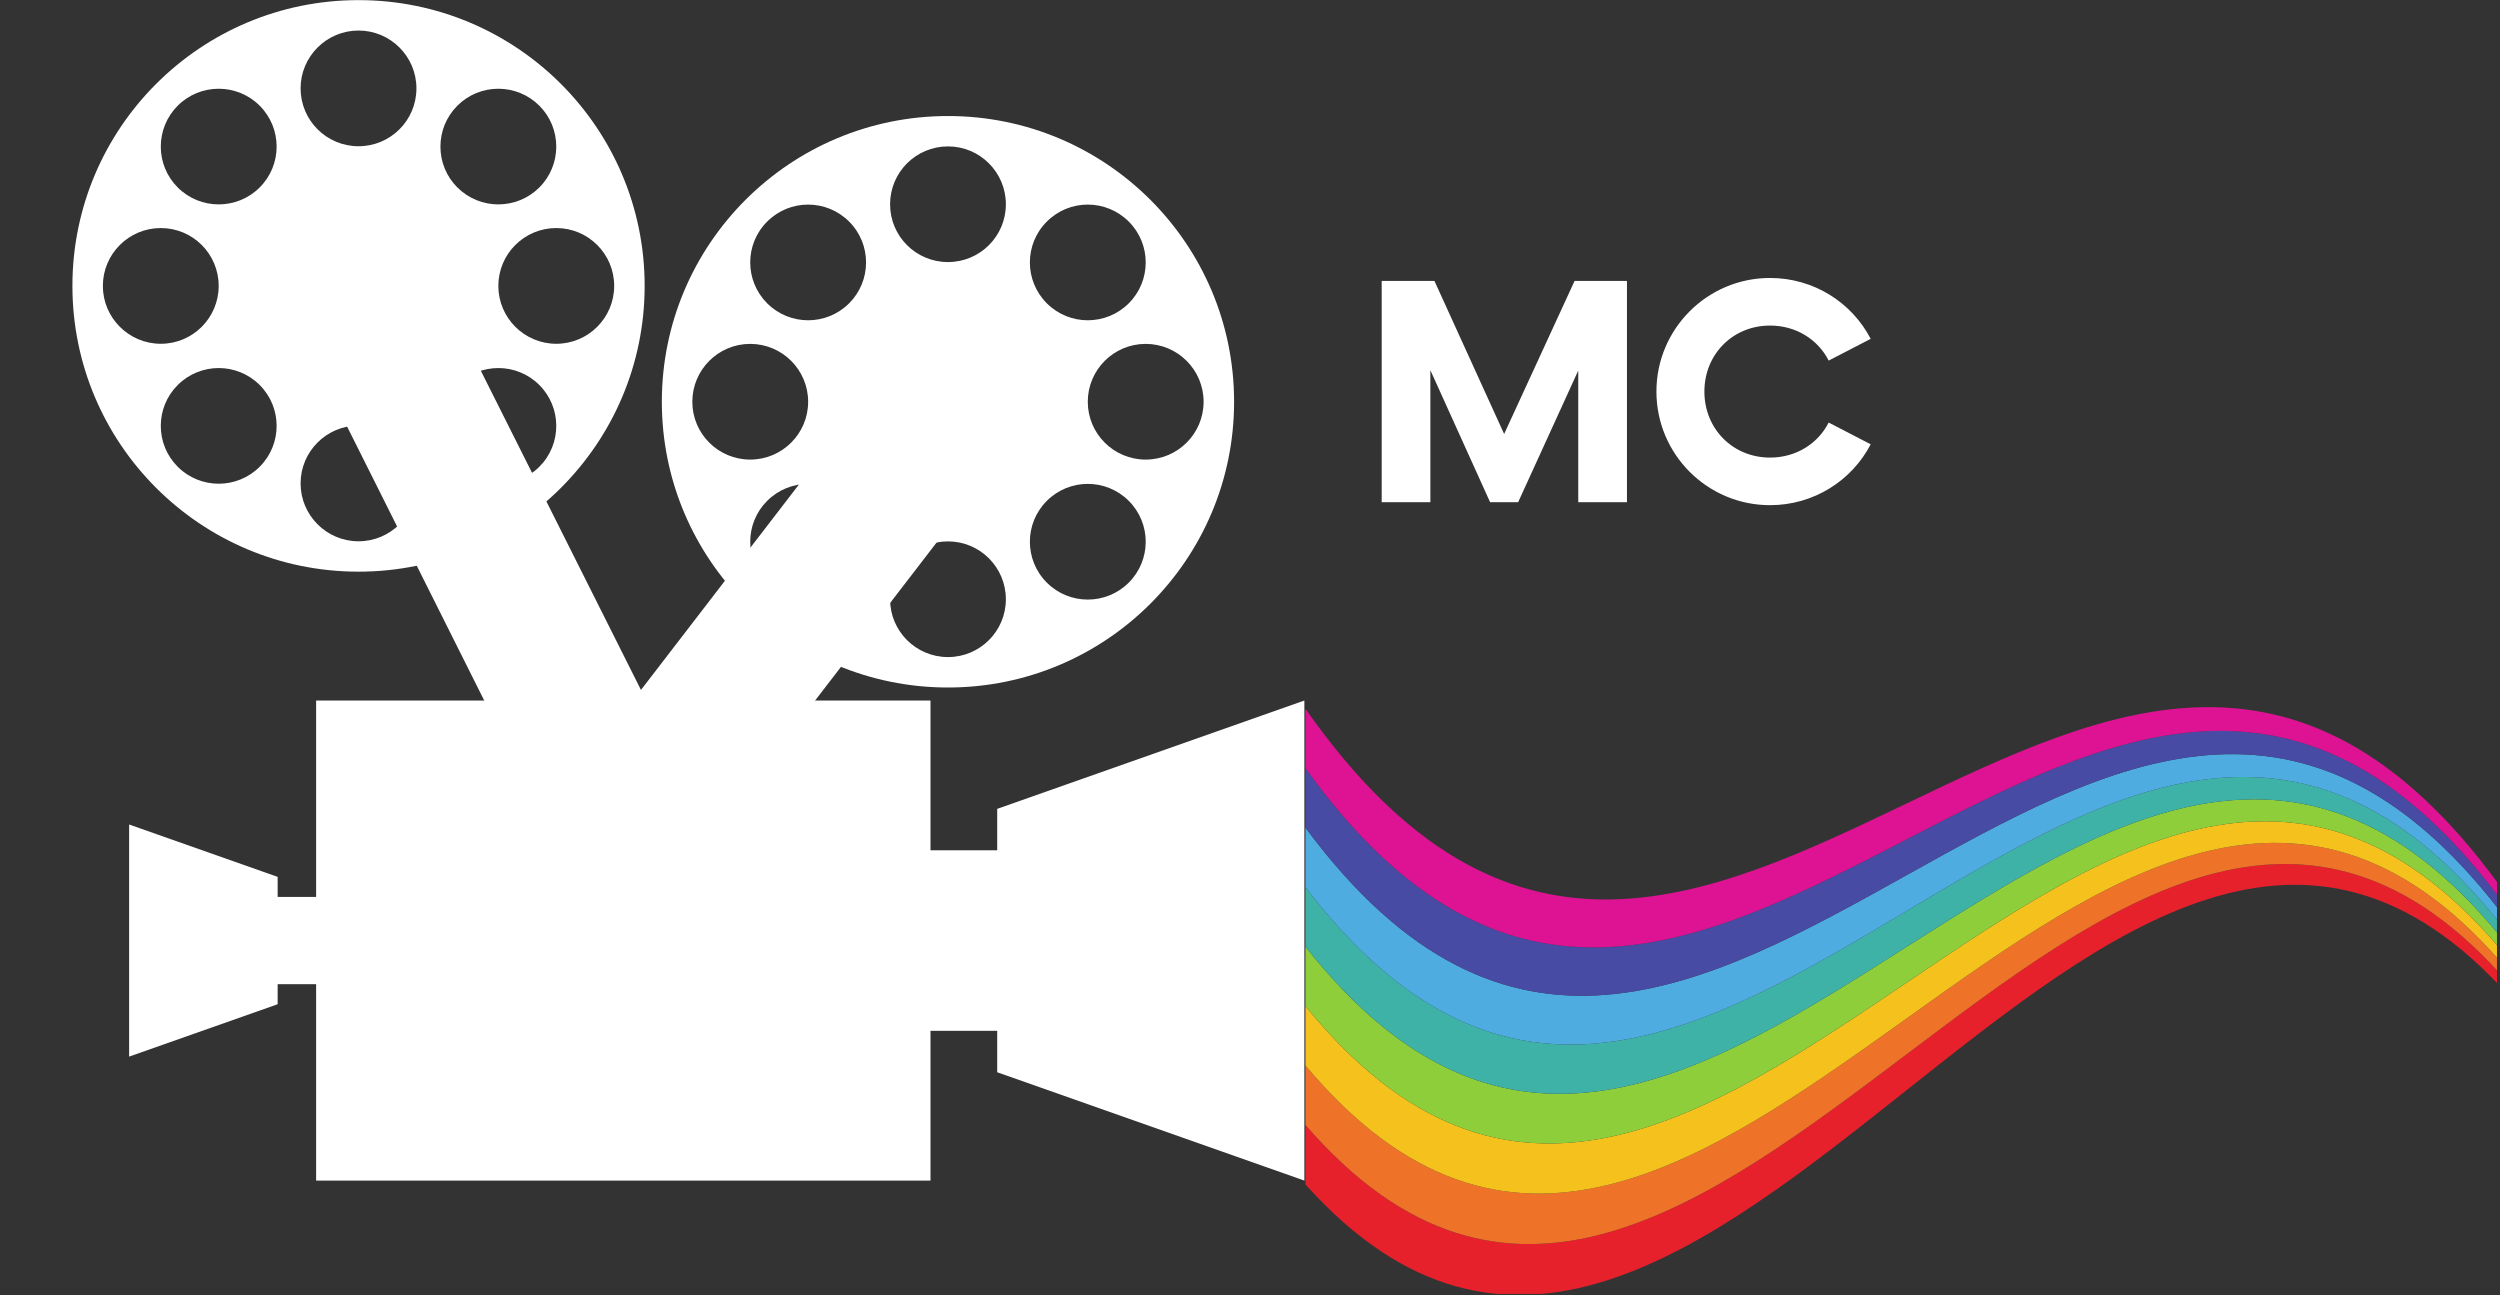 <?xml version="1.0" encoding="UTF-8"?><svg xmlns="http://www.w3.org/2000/svg" xmlns:xlink="http://www.w3.org/1999/xlink" width="412.5" zoomAndPan="magnify" viewBox="0 0 412.5 213.75" height="213.75" preserveAspectRatio="xMidYMid meet" version="1.0"><rect x="0" y="0" width="412.5" height="213.75" fill="#333333" stroke="none"/><defs><g><g id="glyph-0-0"><path d="M 35.418 -36.512 L 23.793 -11.258 L 12.293 -36.512 L 3.59 -36.512 L 3.59 0 L 11.621 0 L 11.621 -21.785 L 21.48 0 L 26.105 0 L 36.023 -21.723 L 36.023 0 L 44.059 0 L 44.059 -36.512 Z M 35.418 -36.512 "/></g><g id="glyph-0-1"><path d="M 20.996 0.488 C 28.234 0.488 34.504 -3.59 37.605 -9.555 L 30.672 -13.145 C 28.906 -9.676 25.316 -7.363 20.996 -7.363 C 14.848 -7.363 10.164 -12.109 10.164 -18.258 C 10.164 -24.402 14.848 -29.148 20.996 -29.148 C 25.316 -29.148 28.906 -26.836 30.672 -23.367 L 37.605 -26.957 C 34.504 -32.922 28.234 -37 20.996 -37 C 10.648 -37 2.25 -28.602 2.25 -18.258 C 2.25 -7.91 10.648 0.488 20.996 0.488 Z M 20.996 0.488 "/></g></g><clipPath id="clip-0"><path d="M 215.398 142.449 L 412 142.449 L 412 213.496 L 215.398 213.496 Z M 215.398 142.449 " clip-rule="nonzero"/></clipPath><clipPath id="clip-1"><path d="M 215.398 139 L 412 139 L 412 205.57 L 215.398 205.57 Z M 215.398 139 " clip-rule="nonzero"/></clipPath><clipPath id="clip-2"><path d="M 215.398 135.438 L 412 135.438 L 412 197 L 215.398 197 Z M 215.398 135.438 " clip-rule="nonzero"/></clipPath><clipPath id="clip-3"><path d="M 215.398 131.695 L 412 131.695 L 412 188.738 L 215.398 188.738 Z M 215.398 131.695 " clip-rule="nonzero"/></clipPath><clipPath id="clip-4"><path d="M 215.398 128 L 412 128 L 412 180.789 L 215.398 180.789 Z M 215.398 128 " clip-rule="nonzero"/></clipPath><clipPath id="clip-5"><path d="M 215.398 124.215 L 412 124.215 L 412 172.375 L 215.398 172.375 Z M 215.398 124.215 " clip-rule="nonzero"/></clipPath><clipPath id="clip-6"><path d="M 215.398 120.473 L 412 120.473 L 412 164.426 L 215.398 164.426 Z M 215.398 120.473 " clip-rule="nonzero"/></clipPath><clipPath id="clip-7"><path d="M 215.398 116.266 L 412 116.266 L 412 156.477 L 215.398 156.477 Z M 215.398 116.266 " clip-rule="nonzero"/></clipPath><clipPath id="clip-8"><path d="M 11.707 0.004 L 107 0.004 L 107 95 L 11.707 95 Z M 11.707 0.004 " clip-rule="nonzero"/></clipPath><clipPath id="clip-9"><path d="M 52 115 L 154 115 L 154 194.812 L 52 194.812 Z M 52 115 " clip-rule="nonzero"/></clipPath><clipPath id="clip-10"><path d="M 164 115 L 215.398 115 L 215.398 194.812 L 164 194.812 Z M 164 115 " clip-rule="nonzero"/></clipPath></defs><g clip-path="url(#clip-0)"><path fill="rgb(90.59%, 12.939%, 17.249%)" d="M 413.895 162.219 C 413.895 162.887 413.895 163.555 413.895 164.227 C 347.73 90.469 281.566 269.191 215.398 195.43 C 215.398 192.16 215.398 188.891 215.398 185.621 C 281.566 261.98 347.73 85.859 413.895 162.219 " fill-opacity="1" fill-rule="nonzero"/></g><g clip-path="url(#clip-1)"><path fill="rgb(93.329%, 45.099%, 15.689%)" d="M 413.895 160.207 C 413.895 160.875 413.895 161.547 413.895 162.219 C 347.73 85.859 281.566 261.98 215.398 185.621 C 215.398 182.352 215.398 179.082 215.398 175.809 C 281.566 254.77 347.73 81.246 413.895 160.207 " fill-opacity="1" fill-rule="nonzero"/></g><g clip-path="url(#clip-2)"><path fill="rgb(96.078%, 75.69%, 10.979%)" d="M 413.895 158.195 C 413.895 158.867 413.895 159.539 413.895 160.207 C 347.73 81.246 281.566 254.77 215.398 175.809 C 215.398 172.539 215.398 169.27 215.398 165.996 C 281.566 247.559 347.73 76.637 413.895 158.195 " fill-opacity="1" fill-rule="nonzero"/></g><g clip-path="url(#clip-3)"><path fill="rgb(56.079%, 80.779%, 23.14%)" d="M 413.895 156.188 C 413.895 156.859 413.895 157.527 413.895 158.195 C 347.73 76.637 281.566 247.559 215.398 165.996 C 215.398 162.727 215.398 159.461 215.398 156.188 C 281.566 240.348 347.73 72.027 413.895 156.188 " fill-opacity="1" fill-rule="nonzero"/></g><g clip-path="url(#clip-4)"><path fill="rgb(24.309%, 69.8%, 65.489%)" d="M 413.895 154.18 C 413.895 154.848 413.895 155.52 413.895 156.188 C 347.73 72.027 281.566 240.348 215.398 156.188 C 215.398 152.918 215.398 149.648 215.398 146.375 C 281.566 233.141 347.73 67.418 413.895 154.18 " fill-opacity="1" fill-rule="nonzero"/></g><g clip-path="url(#clip-5)"><path fill="rgb(30.589%, 67.45%, 88.239%)" d="M 413.895 152.168 C 413.895 152.84 413.895 153.508 413.895 154.18 C 347.73 67.418 281.566 233.141 215.398 146.375 C 215.398 143.105 215.398 139.836 215.398 136.566 C 281.566 225.93 347.73 62.809 413.895 152.168 " fill-opacity="1" fill-rule="nonzero"/></g><g clip-path="url(#clip-6)"><path fill="rgb(28.239%, 29.41%, 64.31%)" d="M 413.895 150.16 C 413.895 150.828 413.895 151.5 413.895 152.168 C 347.73 62.809 281.566 225.93 215.398 136.566 C 215.398 133.297 215.398 130.027 215.398 126.758 C 281.566 218.719 347.73 58.199 413.895 150.16 " fill-opacity="1" fill-rule="nonzero"/></g><g clip-path="url(#clip-7)"><path fill="rgb(86.67%, 7.449%, 57.649%)" d="M 413.895 148.148 C 413.895 148.82 413.895 149.492 413.895 150.16 C 347.73 58.199 281.566 218.719 215.398 126.758 C 215.398 123.484 215.398 120.215 215.398 116.945 C 281.566 211.508 347.73 53.59 413.895 148.148 " fill-opacity="1" fill-rule="nonzero"/></g><g fill="rgb(100%, 100%, 100%)" fill-opacity="1"><use x="224.389" y="82.865" xmlns:xlink="http://www.w3.org/1999/xlink" xlink:href="#glyph-0-0" xlink:type="simple" xlink:actuate="onLoad" xlink:show="embed"/></g><g fill="rgb(100%, 100%, 100%)" fill-opacity="1"><use x="271.06" y="82.865" xmlns:xlink="http://www.w3.org/1999/xlink" xlink:href="#glyph-0-1" xlink:type="simple" xlink:actuate="onLoad" xlink:show="embed"/></g><path fill="rgb(100%, 100%, 100%)" d="M 40.469 147.992 L 52.859 147.992 L 52.859 162.391 L 40.469 162.391 L 40.469 147.992 " fill-opacity="1" fill-rule="nonzero"/><path fill="rgb(100%, 100%, 100%)" d="M 21.305 136.043 L 45.812 144.684 L 45.812 165.699 L 21.305 174.34 L 21.305 136.043 " fill-opacity="1" fill-rule="nonzero"/><path fill="rgb(100%, 100%, 100%)" d="M 189.035 75.832 C 183.758 75.832 179.484 71.559 179.484 66.293 C 179.484 61.023 183.758 56.742 189.035 56.742 C 194.316 56.742 198.594 61.023 198.594 66.293 C 198.594 71.559 194.316 75.832 189.035 75.832 Z M 186.242 96.137 C 182.512 99.863 176.457 99.863 172.73 96.137 C 168.996 92.414 168.996 86.363 172.73 82.637 C 176.457 78.91 182.512 78.91 186.242 82.637 C 189.977 86.363 189.977 92.414 186.242 96.137 Z M 156.418 43.242 C 151.137 43.242 146.863 38.98 146.863 33.707 C 146.863 28.43 151.137 24.156 156.418 24.156 C 161.691 24.156 165.969 28.43 165.969 33.707 C 165.969 38.98 161.691 43.242 156.418 43.242 Z M 156.418 108.418 C 151.137 108.418 146.863 104.145 146.863 98.879 C 146.863 93.602 151.137 89.328 156.418 89.328 C 161.691 89.328 165.969 93.602 165.969 98.879 C 165.969 104.145 161.691 108.418 156.418 108.418 Z M 140.102 96.137 C 136.367 99.863 130.32 99.863 126.586 96.137 C 122.852 92.414 122.855 86.363 126.586 82.637 C 130.32 78.91 136.367 78.91 140.102 82.637 C 143.832 86.363 143.832 92.414 140.102 96.137 Z M 114.234 66.293 C 114.234 61.023 118.508 56.742 123.781 56.742 C 129.062 56.742 133.344 61.023 133.344 66.293 C 133.344 71.559 129.062 75.832 123.781 75.832 C 118.508 75.832 114.234 71.559 114.234 66.293 Z M 126.586 36.559 C 130.32 32.824 136.367 32.824 140.102 36.559 C 143.832 40.281 143.832 46.324 140.102 50.051 C 136.367 53.777 130.32 53.777 126.586 50.051 C 122.855 46.324 122.852 40.281 126.586 36.559 Z M 172.73 36.559 C 176.457 32.824 182.512 32.824 186.242 36.559 C 189.977 40.281 189.977 46.324 186.242 50.051 C 182.512 53.777 176.457 53.777 172.73 50.051 C 168.996 46.324 168.996 40.281 172.73 36.559 Z M 156.418 19.145 C 130.34 19.145 109.203 40.254 109.203 66.293 C 109.203 92.328 130.34 113.438 156.418 113.438 C 182.488 113.438 203.625 92.328 203.625 66.293 C 203.625 40.254 182.488 19.145 156.418 19.145 " fill-opacity="1" fill-rule="nonzero"/><path fill="rgb(100%, 100%, 100%)" d="M 121.652 132.281 L 165.602 75.129 C 169.609 69.914 168.625 62.441 163.406 58.434 C 158.18 54.43 150.695 55.402 146.684 60.621 L 102.738 117.77 L 121.652 132.281 " fill-opacity="1" fill-rule="nonzero"/><path fill="rgb(100%, 100%, 100%)" d="M 175.594 170.086 L 149.953 170.086 L 149.953 140.297 L 175.594 140.297 L 175.594 170.086 " fill-opacity="1" fill-rule="nonzero"/><g clip-path="url(#clip-8)"><path fill="rgb(100%, 100%, 100%)" d="M 91.785 56.723 C 86.512 56.723 82.227 52.441 82.227 47.176 C 82.227 41.898 86.512 37.629 91.785 37.629 C 97.066 37.629 101.34 41.898 101.34 47.176 C 101.34 52.441 97.066 56.723 91.785 56.723 Z M 88.988 77.02 C 85.25 80.746 79.203 80.746 75.469 77.02 C 71.738 73.297 71.738 67.246 75.469 63.523 C 79.203 59.797 85.25 59.797 88.988 63.523 C 92.715 67.246 92.719 73.297 88.988 77.02 Z M 59.156 24.129 C 53.883 24.129 49.598 19.863 49.598 14.578 C 49.598 9.324 53.883 5.039 59.156 5.039 C 64.438 5.039 68.711 9.324 68.711 14.578 C 68.711 19.863 64.438 24.129 59.156 24.129 Z M 59.156 89.312 C 53.883 89.312 49.598 85.027 49.598 79.766 C 49.598 74.488 53.883 70.215 59.156 70.215 C 64.438 70.215 68.711 74.488 68.711 79.766 C 68.711 85.027 64.438 89.312 59.156 89.312 Z M 42.844 77.02 C 39.113 80.746 33.059 80.746 29.328 77.02 C 25.598 73.297 25.598 67.246 29.328 63.523 C 33.059 59.797 39.113 59.797 42.844 63.523 C 46.578 67.246 46.578 73.297 42.844 77.02 Z M 16.973 47.176 C 16.973 41.898 21.254 37.629 26.531 37.629 C 31.812 37.629 36.082 41.898 36.082 47.176 C 36.082 52.441 31.812 56.723 26.531 56.723 C 21.254 56.723 16.973 52.441 16.973 47.176 Z M 29.328 17.434 C 33.059 13.711 39.113 13.711 42.844 17.434 C 46.578 21.168 46.578 27.211 42.844 30.934 C 39.113 34.656 33.059 34.656 29.328 30.934 C 25.598 27.211 25.598 21.168 29.328 17.434 Z M 75.469 17.434 C 79.203 13.711 85.25 13.711 88.988 17.434 C 92.719 21.168 92.715 27.211 88.988 30.934 C 85.25 34.656 79.203 34.656 75.469 30.934 C 71.738 27.211 71.738 21.168 75.469 17.434 Z M 59.156 0.02 C 33.086 0.02 11.949 21.129 11.949 47.176 C 11.949 73.211 33.086 94.324 59.156 94.324 C 85.234 94.324 106.367 73.211 106.367 47.176 C 106.367 21.129 85.234 0.02 59.156 0.02 " fill-opacity="1" fill-rule="nonzero"/></g><path fill="rgb(100%, 100%, 100%)" d="M 162.512 66.359 C 162.512 69.727 159.781 72.445 156.418 72.445 C 153.047 72.445 150.316 69.727 150.316 66.359 C 150.316 62.992 153.047 60.27 156.418 60.27 C 159.781 60.27 162.512 62.992 162.512 66.359 " fill-opacity="1" fill-rule="nonzero"/><g clip-path="url(#clip-9)"><path fill="rgb(100%, 100%, 100%)" d="M 153.531 194.797 L 52.16 194.797 L 52.16 115.586 L 153.531 115.586 L 153.531 194.797 " fill-opacity="1" fill-rule="nonzero"/></g><path fill="rgb(100%, 100%, 100%)" d="M 136.332 181.355 L 69.363 181.355 L 69.363 129.027 L 136.332 129.027 L 136.332 181.355 " fill-opacity="1" fill-rule="nonzero"/><g clip-path="url(#clip-10)"><path fill="rgb(100%, 100%, 100%)" d="M 215.219 194.797 L 164.539 176.922 L 164.539 133.461 L 215.219 115.586 L 215.219 194.797 " fill-opacity="1" fill-rule="nonzero"/></g><path fill="rgb(100%, 100%, 100%)" d="M 108.223 118.75 L 69.879 42.324 C 66.938 36.445 59.777 34.062 53.887 37.004 C 47.996 39.945 45.613 47.094 48.555 52.973 L 80.82 117.43 L 108.223 118.75 " fill-opacity="1" fill-rule="nonzero"/><path fill="rgb(100%, 100%, 100%)" d="M 65.25 47.242 C 65.25 50.605 62.523 53.332 59.156 53.332 C 55.793 53.332 53.059 50.605 53.059 47.242 C 53.059 43.879 55.793 41.152 59.156 41.152 C 62.523 41.152 65.25 43.879 65.25 47.242 " fill-opacity="1" fill-rule="nonzero"/></svg>